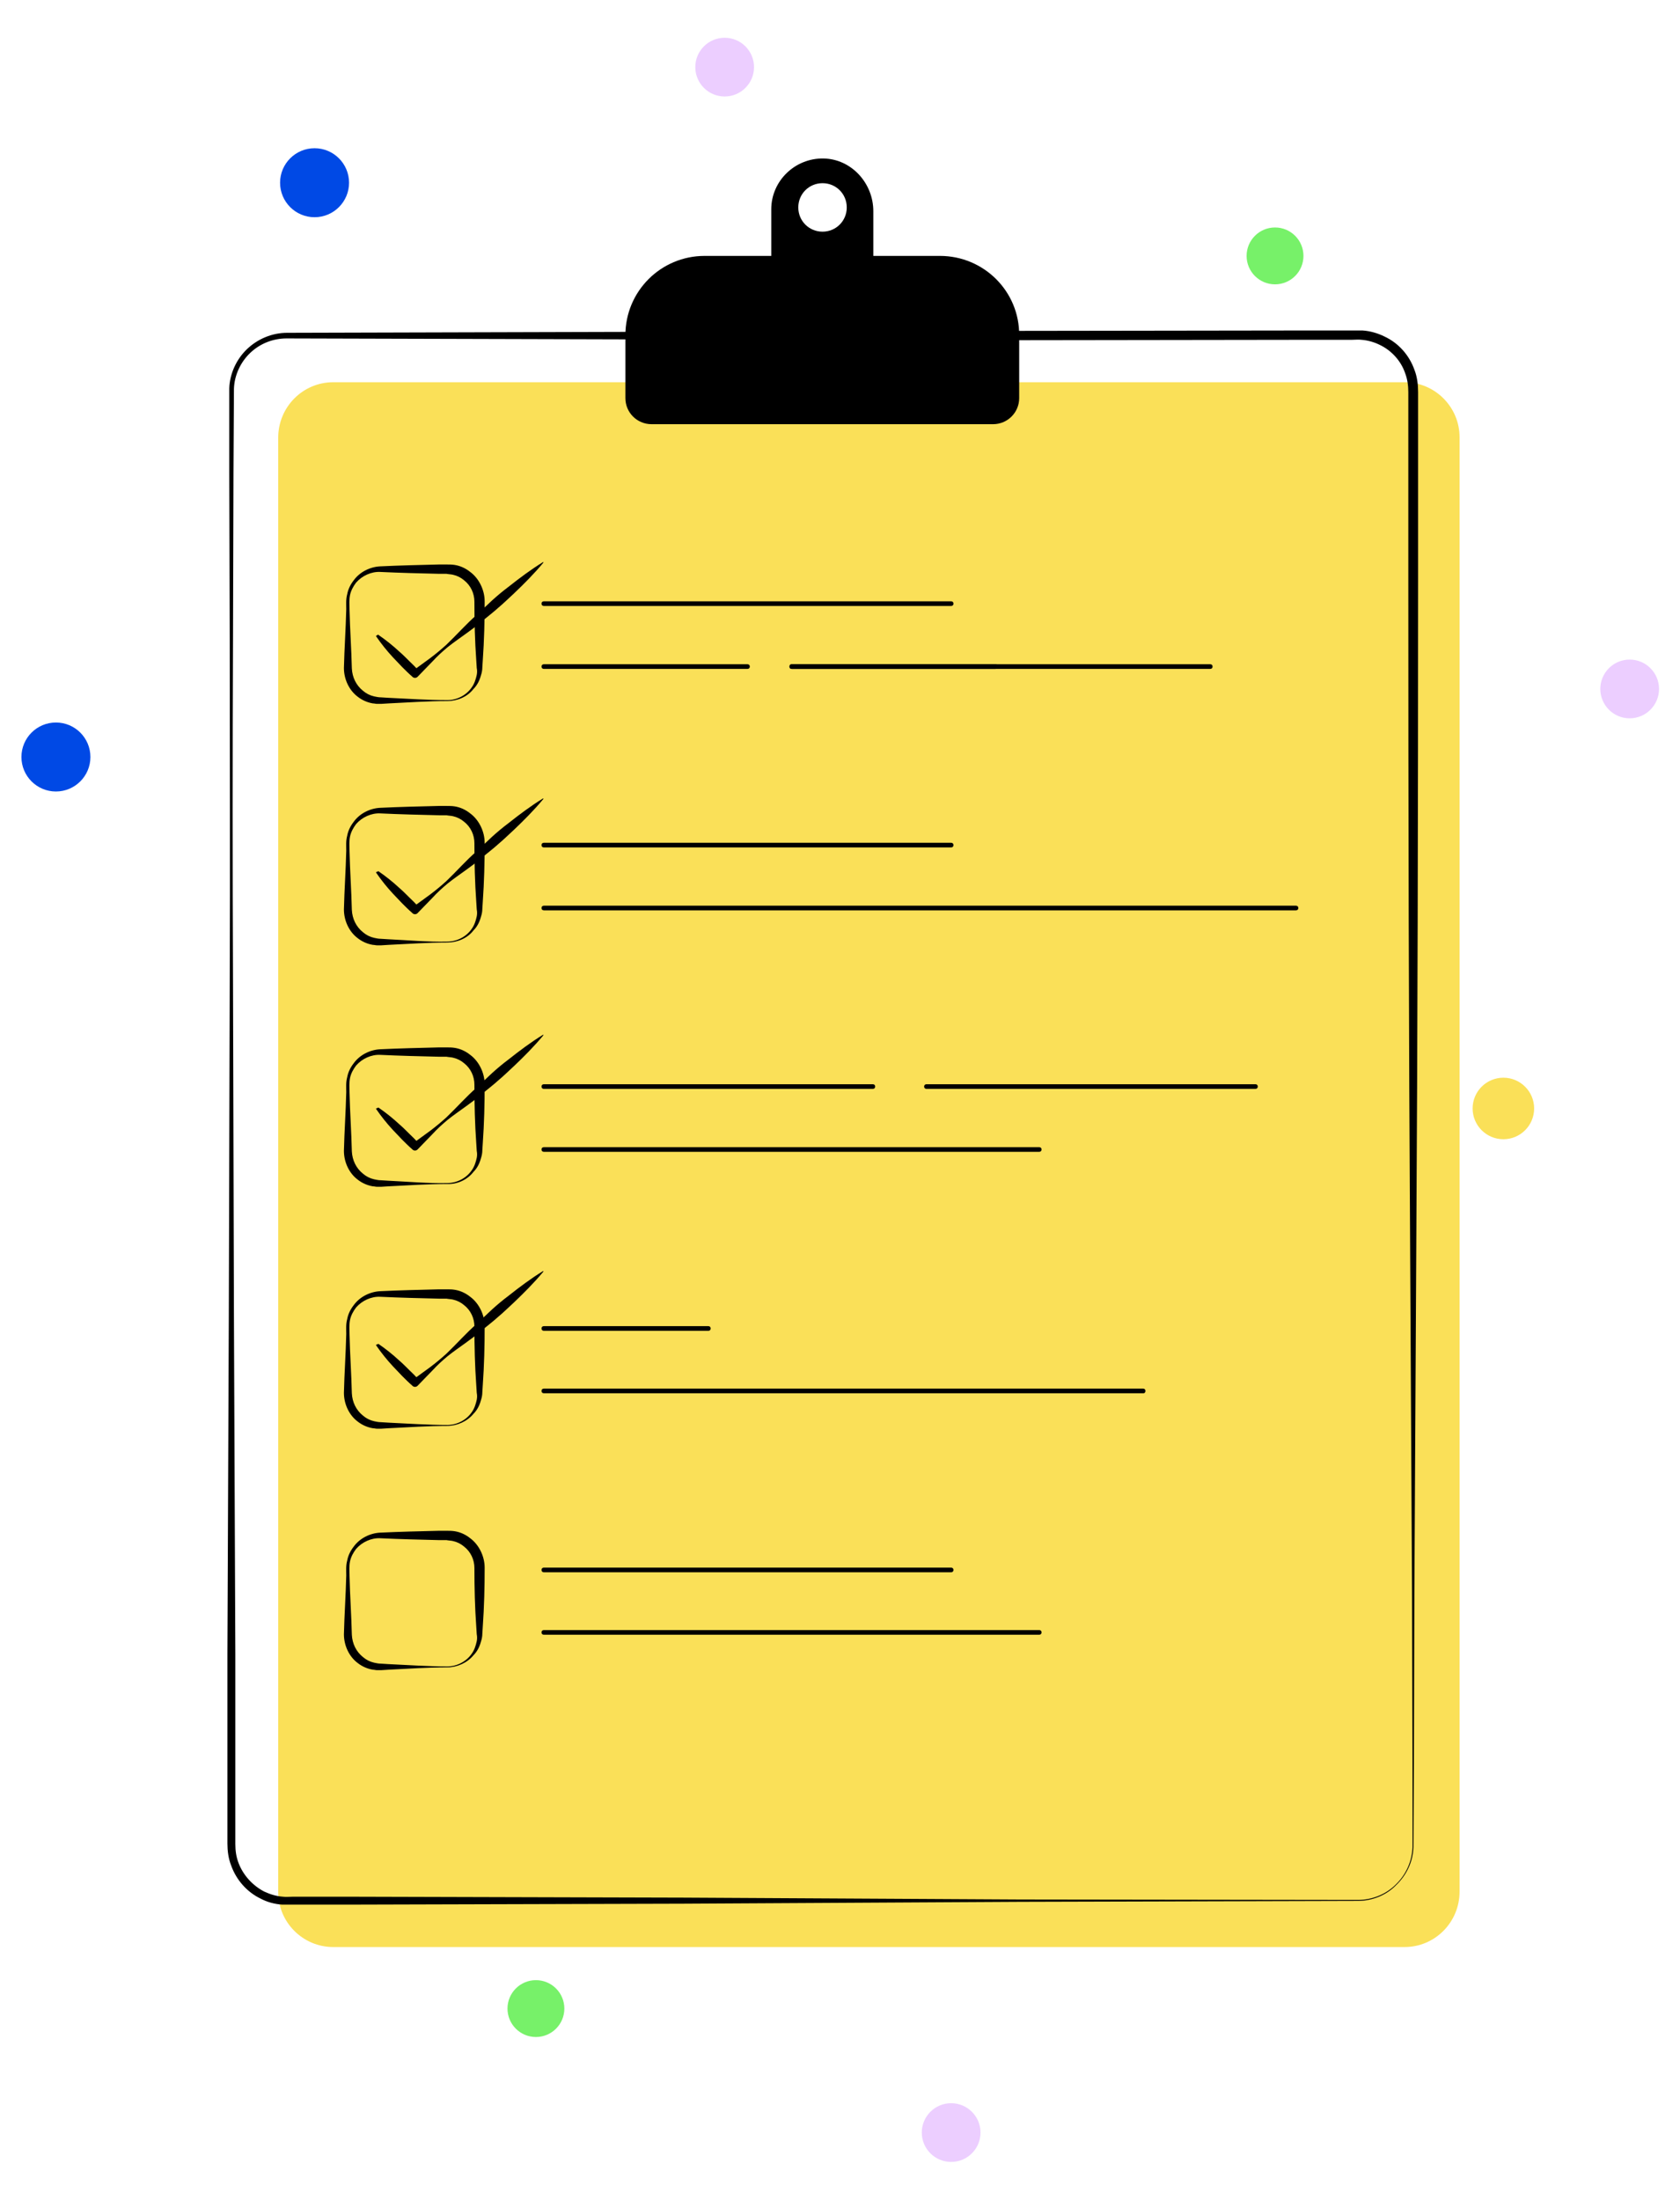 <?xml version="1.0" encoding="utf-8"?>
<!-- Generator: Adobe Illustrator 25.4.1, SVG Export Plug-In . SVG Version: 6.00 Build 0)  -->
<svg version="1.1" id="Capa_1" xmlns="http://www.w3.org/2000/svg" xmlns:xlink="http://www.w3.org/1999/xlink" x="0px" y="0px"
	 viewBox="0 0 360.5 471.9" style="enable-background:new 0 0 360.5 471.9;" xml:space="preserve">
<style type="text/css">
	.st0{fill:#FAE058;}
	.st1{fill:#0049E5;}
	.st2{fill:#77F169;}
	.st3{fill:#ECCEFF;}
</style>
<g>
	<g>
		<path class="st0" d="M301.4,417.7H71.5c-6.5,0-11.8-5.3-11.8-11.8v-312C59.7,87.3,65,82,71.5,82h229.9c6.5,0,11.8,5.3,11.8,11.8
			v312C313.2,412.4,307.9,417.7,301.4,417.7z"/>
	</g>
	<g>
		<circle class="st1" cx="67.5" cy="39.2" r="7.4"/>
	</g>
	<g>
		<circle class="st1" cx="12" cy="162.4" r="7.4"/>
	</g>
	<g>
		<circle class="st2" cx="273.6" cy="54.9" r="6.1"/>
	</g>
	<g>
		<circle class="st2" cx="115" cy="430.9" r="6.1"/>
	</g>
	<g>
		<circle class="st3" cx="349.7" cy="147.8" r="6.3"/>
	</g>
	<g>
		<circle class="st3" cx="204.1" cy="457.5" r="6.3"/>
	</g>
	<g>
		<circle class="st3" cx="155.5" cy="14.4" r="6.3"/>
	</g>
	<g>
		<circle class="st0" cx="322.6" cy="237.8" r="6.6"/>
	</g>
	<g>
		<path d="M291.4,407.8L219,408l-72.4,0.4l-72.4,0.2l-9,0l-2.3,0c-0.8,0-1.5,0-2.3,0c-1.6-0.1-3.2-0.5-4.7-1.3
			c-2.9-1.4-5.2-4-6.3-7.1c-0.6-1.5-0.8-3.2-0.8-4.7l0-4.5l0-36.2l0.3-72.4l0.2-72.4c0.1-24.1,0-48.3,0-72.4l-0.1-36.2l0-18.1
			c0.1-3.1,1.5-6.2,3.8-8.4c2.3-2.2,5.4-3.5,8.6-3.5l144.8-0.4l72.4-0.1l9,0l2.3,0c0.8,0,1.5,0,2.3,0c1.6,0.1,3.3,0.6,4.7,1.3
			c3,1.4,5.3,4,6.4,7.1c0.6,1.5,0.8,3.2,0.8,4.8l0,4.5l0,36.2c0,48.3-0.1,96.5-0.4,144.8l-0.4,72.4l-0.1,36.2l-0.1,18.1
			c-0.1,3.1-1.5,6-3.7,8.1C297.5,406.6,294.4,407.8,291.4,407.8z M291.4,407.6c3,0,6-1.2,8.1-3.3c2.2-2.1,3.5-5,3.6-8l0-18.1
			l-0.1-36.2l-0.4-72.4c-0.3-48.3-0.4-96.5-0.4-144.8l0-36.2l0-4.5c0-1.4-0.2-2.8-0.7-4.1c-0.9-2.6-2.9-4.8-5.4-6
			c-1.2-0.6-2.6-1-3.9-1.1c-0.7-0.1-1.4,0-2.2,0l-2.3,0l-9,0L206.3,73L61.5,72.6c-2.9,0-5.7,1.1-7.8,3.1c-2.1,2-3.4,4.8-3.5,7.7
			l-0.1,18.1l-0.1,36.2c-0.1,24.1-0.1,48.3,0,72.4l0.2,72.4l0.3,72.4l0,36.2l0,4.5c0,1.5,0.2,2.8,0.7,4.1c1,2.6,3,4.8,5.5,6.1
			c1.3,0.6,2.6,1,4,1.1c0.7,0.1,1.4,0,2.2,0l2.3,0l9,0l72.4,0.2l72.4,0.4L291.4,407.6z"/>
	</g>
	<g>
		<g>
			<path d="M201.7,54.9h-14.3v-9.6c0-6-4.7-11.2-10.7-11.3c-6.1-0.1-11.2,4.8-11.2,10.9v10h-14.3c-9.4,0-17,7.6-17,17v13.5
				c0,3.1,2.5,5.6,5.6,5.6h73.3c3.1,0,5.6-2.5,5.6-5.6V72C218.8,62.5,211.1,54.9,201.7,54.9z M176.5,49.7c-2.9,0-5.2-2.3-5.2-5.2
				s2.3-5.2,5.2-5.2s5.2,2.3,5.2,5.2S179.4,49.7,176.5,49.7z"/>
		</g>
	</g>
	<g>
		<g>
			<path d="M96,150.4c-4.2,0-8.4,0.3-12.6,0.5l-1.6,0.1c-0.3,0-0.6,0-0.9,0c-0.3,0-0.6-0.1-0.9-0.1c-1.2-0.2-2.3-0.7-3.2-1.4
				c-1.9-1.4-3-3.8-3-6.2c0.1-4.2,0.4-8.4,0.5-12.6c0-1-0.1-2.1,0.2-3.2c0.2-1.1,0.7-2.1,1.4-3c1.3-1.8,3.5-2.9,5.7-3
				c4.2-0.2,8.4-0.3,12.6-0.4l1.6,0c0.6,0,1.2,0,1.8,0.1c1.2,0.2,2.3,0.7,3.3,1.5c1.9,1.4,3.1,3.9,3.1,6.3c0,4.2-0.1,8.4-0.4,12.6
				l-0.1,1.6c0,0.5-0.1,1.1-0.3,1.7c-0.3,1.1-0.8,2.1-1.6,2.9C100.3,149.5,98.1,150.4,96,150.4z M96,150.2c2.1,0,4.1-1.1,5.2-2.7
				c0.6-0.8,0.9-1.8,1.1-2.7c0.1-0.5,0.1-1,0-1.5l-0.1-1.6c-0.3-4.2-0.4-8.4-0.4-12.6c0-1.8-0.8-3.5-2.2-4.6c-0.7-0.6-1.5-1-2.4-1.2
				c-0.4-0.1-0.9-0.1-1.4-0.2l-1.6,0c-4.2-0.1-8.4-0.2-12.6-0.4c-1.9-0.1-3.9,0.8-5.2,2.3c-0.6,0.8-1.1,1.7-1.3,2.7
				c-0.2,1-0.1,2-0.1,3.1c0.1,4.2,0.4,8.4,0.5,12.6c0.1,1.9,0.9,3.6,2.4,4.8c0.7,0.6,1.5,1,2.4,1.2c0.5,0.1,0.9,0.2,1.4,0.2l1.6,0.1
				C87.6,149.9,91.8,150.2,96,150.2z"/>
		</g>
		<g>
			<g>
				<path d="M204.1,130h-87.4c-0.3,0-0.5-0.2-0.5-0.5s0.2-0.5,0.5-0.5h87.4c0.3,0,0.5,0.2,0.5,0.5S204.4,130,204.1,130z"/>
			</g>
			<g>
				<path d="M160.4,143.5h-43.7c-0.3,0-0.5-0.2-0.5-0.5s0.2-0.5,0.5-0.5h43.7c0.3,0,0.5,0.2,0.5,0.5S160.7,143.5,160.4,143.5z"/>
			</g>
			<g>
				<path d="M213.6,143.5h-43.7c-0.3,0-0.5-0.2-0.5-0.5s0.2-0.5,0.5-0.5h43.7c0.3,0,0.5,0.2,0.5,0.5S213.8,143.5,213.6,143.5z"/>
			</g>
			<g>
				<path d="M259.7,143.5h-89.8c-0.3,0-0.5-0.2-0.5-0.5s0.2-0.5,0.5-0.5h89.8c0.3,0,0.5,0.2,0.5,0.5S260,143.5,259.7,143.5z"/>
			</g>
		</g>
		<g>
			<path d="M96,202.2c-4.2,0-8.4,0.3-12.6,0.5l-1.6,0.1c-0.3,0-0.6,0-0.9,0c-0.3,0-0.6-0.1-0.9-0.1c-1.2-0.2-2.3-0.7-3.2-1.4
				c-1.9-1.4-3-3.8-3-6.2c0.1-4.2,0.4-8.4,0.5-12.6c0-1-0.1-2.1,0.2-3.2c0.2-1.1,0.7-2.1,1.4-3c1.3-1.8,3.5-2.9,5.7-3
				c4.2-0.2,8.4-0.3,12.6-0.4l1.6,0c0.6,0,1.2,0,1.8,0.1c1.2,0.2,2.3,0.7,3.3,1.5c1.9,1.4,3.1,3.9,3.1,6.3c0,4.2-0.1,8.4-0.4,12.6
				l-0.1,1.6c0,0.5-0.1,1.1-0.3,1.7c-0.3,1.1-0.8,2.1-1.6,2.9C100.3,201.3,98.1,202.2,96,202.2z M96,202c2.1,0,4.1-1.1,5.2-2.7
				c0.6-0.8,0.9-1.8,1.1-2.7c0.1-0.5,0.1-1,0-1.5l-0.1-1.6c-0.3-4.2-0.4-8.4-0.4-12.6c0-1.8-0.8-3.5-2.2-4.6c-0.7-0.6-1.5-1-2.4-1.2
				c-0.4-0.1-0.9-0.1-1.4-0.2l-1.6,0c-4.2-0.1-8.4-0.2-12.6-0.4c-1.9-0.1-3.9,0.8-5.2,2.3c-0.6,0.8-1.1,1.7-1.3,2.7
				c-0.2,1-0.1,2-0.1,3.1c0.1,4.2,0.4,8.4,0.5,12.6c0.1,1.9,0.9,3.6,2.4,4.8c0.7,0.6,1.5,1,2.4,1.2c0.5,0.1,0.9,0.2,1.4,0.2l1.6,0.1
				C87.6,201.7,91.8,202.1,96,202z"/>
		</g>
		<g>
			<g>
				<path d="M204.1,181.8h-87.4c-0.3,0-0.5-0.2-0.5-0.5s0.2-0.5,0.5-0.5h87.4c0.3,0,0.5,0.2,0.5,0.5S204.4,181.8,204.1,181.8z"/>
			</g>
			<g>
				<path d="M278.1,195.3H116.7c-0.3,0-0.5-0.2-0.5-0.5s0.2-0.5,0.5-0.5h161.4c0.3,0,0.5,0.2,0.5,0.5S278.4,195.3,278.1,195.3z"/>
			</g>
		</g>
		<g>
			<path d="M96,254c-4.2,0-8.4,0.3-12.6,0.5l-1.6,0.1c-0.3,0-0.6,0-0.9,0c-0.3,0-0.6-0.1-0.9-0.1c-1.2-0.2-2.3-0.7-3.2-1.4
				c-1.9-1.4-3-3.8-3-6.2c0.1-4.2,0.4-8.4,0.5-12.6c0-1-0.1-2.1,0.2-3.2c0.2-1.1,0.7-2.1,1.4-3c1.3-1.8,3.5-2.9,5.7-3
				c4.2-0.2,8.4-0.3,12.6-0.4l1.6,0c0.6,0,1.2,0,1.8,0.1c1.2,0.2,2.3,0.7,3.3,1.5c1.9,1.4,3.1,3.9,3.1,6.3c0,4.2-0.1,8.4-0.4,12.6
				l-0.1,1.6c0,0.5-0.1,1.1-0.3,1.7c-0.3,1.1-0.8,2.1-1.6,2.9C100.3,253.1,98.1,254.1,96,254z M96,253.8c2.1,0,4.1-1.1,5.2-2.7
				c0.6-0.8,0.9-1.8,1.1-2.7c0.1-0.5,0.1-1,0-1.5l-0.1-1.6c-0.3-4.2-0.4-8.4-0.4-12.6c0-1.8-0.8-3.5-2.2-4.6c-0.7-0.6-1.5-1-2.4-1.2
				c-0.4-0.1-0.9-0.1-1.4-0.2l-1.6,0c-4.2-0.1-8.4-0.2-12.6-0.4c-1.9-0.1-3.9,0.8-5.2,2.3c-0.6,0.8-1.1,1.7-1.3,2.7
				c-0.2,1-0.1,2-0.1,3.1c0.1,4.2,0.4,8.4,0.5,12.6c0.1,1.9,0.9,3.6,2.4,4.8c0.7,0.6,1.5,1,2.4,1.2c0.5,0.1,0.9,0.2,1.4,0.2l1.6,0.1
				C87.6,253.5,91.8,253.9,96,253.8z"/>
		</g>
		<g>
			<g>
				<path d="M187.3,233.6h-70.6c-0.3,0-0.5-0.2-0.5-0.5s0.2-0.5,0.5-0.5h70.6c0.3,0,0.5,0.2,0.5,0.5S187.6,233.6,187.3,233.6z"/>
			</g>
			<g>
				<path d="M269.4,233.6h-70.6c-0.3,0-0.5-0.2-0.5-0.5s0.2-0.5,0.5-0.5h70.6c0.3,0,0.5,0.2,0.5,0.5S269.7,233.6,269.4,233.6z"/>
			</g>
			<g>
				<path d="M223,247.1H116.7c-0.3,0-0.5-0.2-0.5-0.5s0.2-0.5,0.5-0.5H223c0.3,0,0.5,0.2,0.5,0.5S223.3,247.1,223,247.1z"/>
			</g>
		</g>
		<g>
			<path d="M96,305.9c-4.2,0-8.4,0.3-12.6,0.5l-1.6,0.1c-0.3,0-0.6,0-0.9,0c-0.3,0-0.6-0.1-0.9-0.1c-1.2-0.2-2.3-0.7-3.2-1.4
				c-1.9-1.4-3-3.8-3-6.2c0.1-4.2,0.4-8.4,0.5-12.6c0-1-0.1-2.1,0.2-3.2c0.2-1.1,0.7-2.1,1.4-3c1.3-1.8,3.5-2.9,5.7-3
				c4.2-0.2,8.4-0.3,12.6-0.4l1.6,0c0.6,0,1.2,0,1.8,0.1c1.2,0.2,2.3,0.7,3.3,1.5c1.9,1.4,3.1,3.9,3.1,6.3c0,4.2-0.1,8.4-0.4,12.6
				l-0.1,1.6c0,0.5-0.1,1.1-0.3,1.7c-0.3,1.1-0.8,2.1-1.6,2.9C100.3,304.9,98.1,305.9,96,305.9z M96,305.7c2.1,0,4.1-1.1,5.2-2.7
				c0.6-0.8,0.9-1.8,1.1-2.7c0.1-0.5,0.1-1,0-1.5l-0.1-1.6c-0.3-4.2-0.4-8.4-0.4-12.6c0-1.8-0.8-3.5-2.2-4.6c-0.7-0.6-1.5-1-2.4-1.2
				c-0.4-0.1-0.9-0.1-1.4-0.2l-1.6,0c-4.2-0.1-8.4-0.2-12.6-0.4c-1.9-0.1-3.9,0.8-5.2,2.3c-0.6,0.8-1.1,1.7-1.3,2.7
				c-0.2,1-0.1,2-0.1,3.1c0.1,4.2,0.4,8.4,0.5,12.6c0.1,1.9,0.9,3.6,2.4,4.8c0.7,0.6,1.5,1,2.4,1.2c0.5,0.1,0.9,0.2,1.4,0.2l1.6,0.1
				C87.6,305.4,91.8,305.7,96,305.7z"/>
		</g>
		<g>
			<g>
				<path d="M152,285.5h-35.3c-0.3,0-0.5-0.2-0.5-0.5s0.2-0.5,0.5-0.5H152c0.3,0,0.5,0.2,0.5,0.5S152.3,285.5,152,285.5z"/>
			</g>
			<g>
				<path d="M245.4,298.9H116.7c-0.3,0-0.5-0.2-0.5-0.5s0.2-0.5,0.5-0.5h128.6c0.3,0,0.5,0.2,0.5,0.5S245.6,298.9,245.4,298.9z"/>
			</g>
		</g>
		<g>
			<path d="M96,357.7c-4.2,0-8.4,0.3-12.6,0.5l-1.6,0.1c-0.3,0-0.6,0-0.9,0c-0.3,0-0.6-0.1-0.9-0.1c-1.2-0.2-2.3-0.7-3.2-1.4
				c-1.9-1.4-3-3.8-3-6.2c0.1-4.2,0.4-8.4,0.5-12.6c0-1-0.1-2.1,0.2-3.2c0.2-1.1,0.7-2.1,1.4-3c1.3-1.8,3.5-2.9,5.7-3
				c4.2-0.2,8.4-0.3,12.6-0.4l1.6,0c0.6,0,1.2,0,1.8,0.1c1.2,0.2,2.3,0.7,3.3,1.5c1.9,1.4,3.1,3.9,3.1,6.3c0,4.2-0.1,8.4-0.4,12.6
				l-0.1,1.6c0,0.5-0.1,1.1-0.3,1.7c-0.3,1.1-0.8,2.1-1.6,2.9C100.3,356.7,98.1,357.7,96,357.7z M96,357.5c2.1,0,4.1-1.1,5.2-2.7
				c0.6-0.8,0.9-1.8,1.1-2.7c0.1-0.5,0.1-1,0-1.5l-0.1-1.6c-0.3-4.2-0.4-8.4-0.4-12.6c0-1.8-0.8-3.5-2.2-4.6c-0.7-0.6-1.5-1-2.4-1.2
				c-0.4-0.1-0.9-0.1-1.4-0.2l-1.6,0c-4.2-0.1-8.4-0.2-12.6-0.4c-1.9-0.1-3.9,0.8-5.2,2.3c-0.6,0.8-1.1,1.7-1.3,2.7
				c-0.2,1-0.1,2-0.1,3.1c0.1,4.2,0.4,8.4,0.5,12.6c0.1,1.9,0.9,3.6,2.4,4.8c0.7,0.6,1.5,1,2.4,1.2c0.5,0.1,0.9,0.2,1.4,0.2l1.6,0.1
				C87.6,357.2,91.8,357.5,96,357.5z"/>
		</g>
		<g>
			<g>
				<path d="M204.1,337.3h-87.4c-0.3,0-0.5-0.2-0.5-0.5s0.2-0.5,0.5-0.5h87.4c0.3,0,0.5,0.2,0.5,0.5S204.4,337.3,204.1,337.3z"/>
			</g>
			<g>
				<path d="M223,350.7H116.7c-0.3,0-0.5-0.2-0.5-0.5s0.2-0.5,0.5-0.5H223c0.3,0,0.5,0.2,0.5,0.5S223.3,350.7,223,350.7z"/>
			</g>
		</g>
	</g>
	<g>
		<path d="M81.2,136.2c1.6,1.1,3.1,2.3,4.5,3.6c0.7,0.6,1.4,1.3,2.1,2c0.7,0.7,1.4,1.3,2,2.1l-1.2,0c1.2-0.9,2.5-1.8,3.7-2.7
			c1.2-0.9,2.4-1.9,3.5-2.9c2.2-2.1,4.2-4.4,6.5-6.4c1.1-1,2.2-2.1,3.3-3.1c1.1-1,2.3-2,3.5-2.9c2.4-1.9,4.8-3.7,7.4-5.3
			c0,0,0.1,0,0.1,0c0,0,0,0.1,0,0.1c-2,2.4-4.1,4.5-6.3,6.6c-1.1,1-2.2,2.1-3.4,3.1c-1.1,1-2.3,1.9-3.5,2.9c-2.3,2-4.9,3.6-7.3,5.5
			c-1.2,1-2.3,2-3.3,3.1c-1.1,1.1-2.1,2.2-3.2,3.3c-0.3,0.3-0.8,0.3-1.1,0l-0.1-0.1c-0.7-0.6-1.4-1.3-2.1-2c-0.7-0.7-1.3-1.4-2-2.1
			c-1.3-1.4-2.5-2.9-3.6-4.5c0,0,0-0.1,0-0.1C81.2,136.1,81.2,136.1,81.2,136.2z"/>
	</g>
	<g>
		<path d="M81.2,186.9c1.6,1.1,3.1,2.3,4.5,3.6c0.7,0.6,1.4,1.3,2.1,2c0.7,0.7,1.4,1.3,2,2.1l-1.2,0c1.2-0.9,2.5-1.8,3.7-2.7
			c1.2-0.9,2.4-1.9,3.5-2.9c2.2-2.1,4.2-4.4,6.5-6.4c1.1-1,2.2-2.1,3.3-3.1c1.1-1,2.3-2,3.5-2.9c2.4-1.9,4.8-3.7,7.4-5.3
			c0,0,0.1,0,0.1,0c0,0,0,0.1,0,0.1c-2,2.4-4.1,4.5-6.3,6.6c-1.1,1-2.2,2.1-3.4,3.1c-1.1,1-2.3,1.9-3.5,2.9c-2.3,2-4.9,3.6-7.3,5.5
			c-1.2,1-2.3,2-3.3,3.1c-1.1,1.1-2.1,2.2-3.2,3.3c-0.3,0.3-0.8,0.3-1.1,0l-0.1-0.1c-0.7-0.6-1.4-1.3-2.1-2c-0.7-0.7-1.3-1.4-2-2.1
			c-1.3-1.4-2.5-2.9-3.6-4.5c0,0,0-0.1,0-0.1C81.2,186.9,81.2,186.9,81.2,186.9z"/>
	</g>
	<g>
		<path d="M81.2,237.6c1.6,1.1,3.1,2.3,4.5,3.6c0.7,0.6,1.4,1.3,2.1,2c0.7,0.7,1.4,1.3,2,2.1l-1.2,0c1.2-0.9,2.5-1.8,3.7-2.7
			c1.2-0.9,2.4-1.9,3.5-2.9c2.2-2.1,4.2-4.4,6.5-6.4c1.1-1,2.2-2.1,3.3-3.1c1.1-1,2.3-2,3.5-2.9c2.4-1.9,4.8-3.7,7.4-5.3
			c0,0,0.1,0,0.1,0c0,0,0,0.1,0,0.1c-2,2.4-4.1,4.5-6.3,6.6c-1.1,1-2.2,2.1-3.4,3.1c-1.1,1-2.3,1.9-3.5,2.9c-2.3,2-4.9,3.6-7.3,5.5
			c-1.2,1-2.3,2-3.3,3.1c-1.1,1.1-2.1,2.2-3.2,3.3c-0.3,0.3-0.8,0.3-1.1,0l-0.1-0.1c-0.7-0.6-1.4-1.3-2.1-2c-0.7-0.7-1.3-1.4-2-2.1
			c-1.3-1.4-2.5-2.9-3.6-4.5c0,0,0-0.1,0-0.1C81.2,237.6,81.2,237.6,81.2,237.6z"/>
	</g>
	<g>
		<path d="M81.2,288.3c1.6,1.1,3.1,2.3,4.5,3.6c0.7,0.6,1.4,1.3,2.1,2c0.7,0.7,1.4,1.3,2,2.1l-1.2,0c1.2-0.9,2.5-1.8,3.7-2.7
			c1.2-0.9,2.4-1.9,3.5-2.9c2.2-2.1,4.2-4.4,6.5-6.4c1.1-1,2.2-2.1,3.3-3.1c1.1-1,2.3-2,3.5-2.9c2.4-1.9,4.8-3.7,7.4-5.3
			c0,0,0.1,0,0.1,0c0,0,0,0.1,0,0.1c-2,2.4-4.1,4.5-6.3,6.6c-1.1,1-2.2,2.1-3.4,3.1c-1.1,1-2.3,1.9-3.5,2.9c-2.3,2-4.9,3.6-7.3,5.5
			c-1.2,1-2.3,2-3.3,3.1c-1.1,1.1-2.1,2.2-3.2,3.3c-0.3,0.3-0.8,0.3-1.1,0l-0.1-0.1c-0.7-0.6-1.4-1.3-2.1-2c-0.7-0.7-1.3-1.4-2-2.1
			c-1.3-1.4-2.5-2.9-3.6-4.5c0,0,0-0.1,0-0.1C81.2,288.3,81.2,288.3,81.2,288.3z"/>
	</g>
</g>
</svg>
